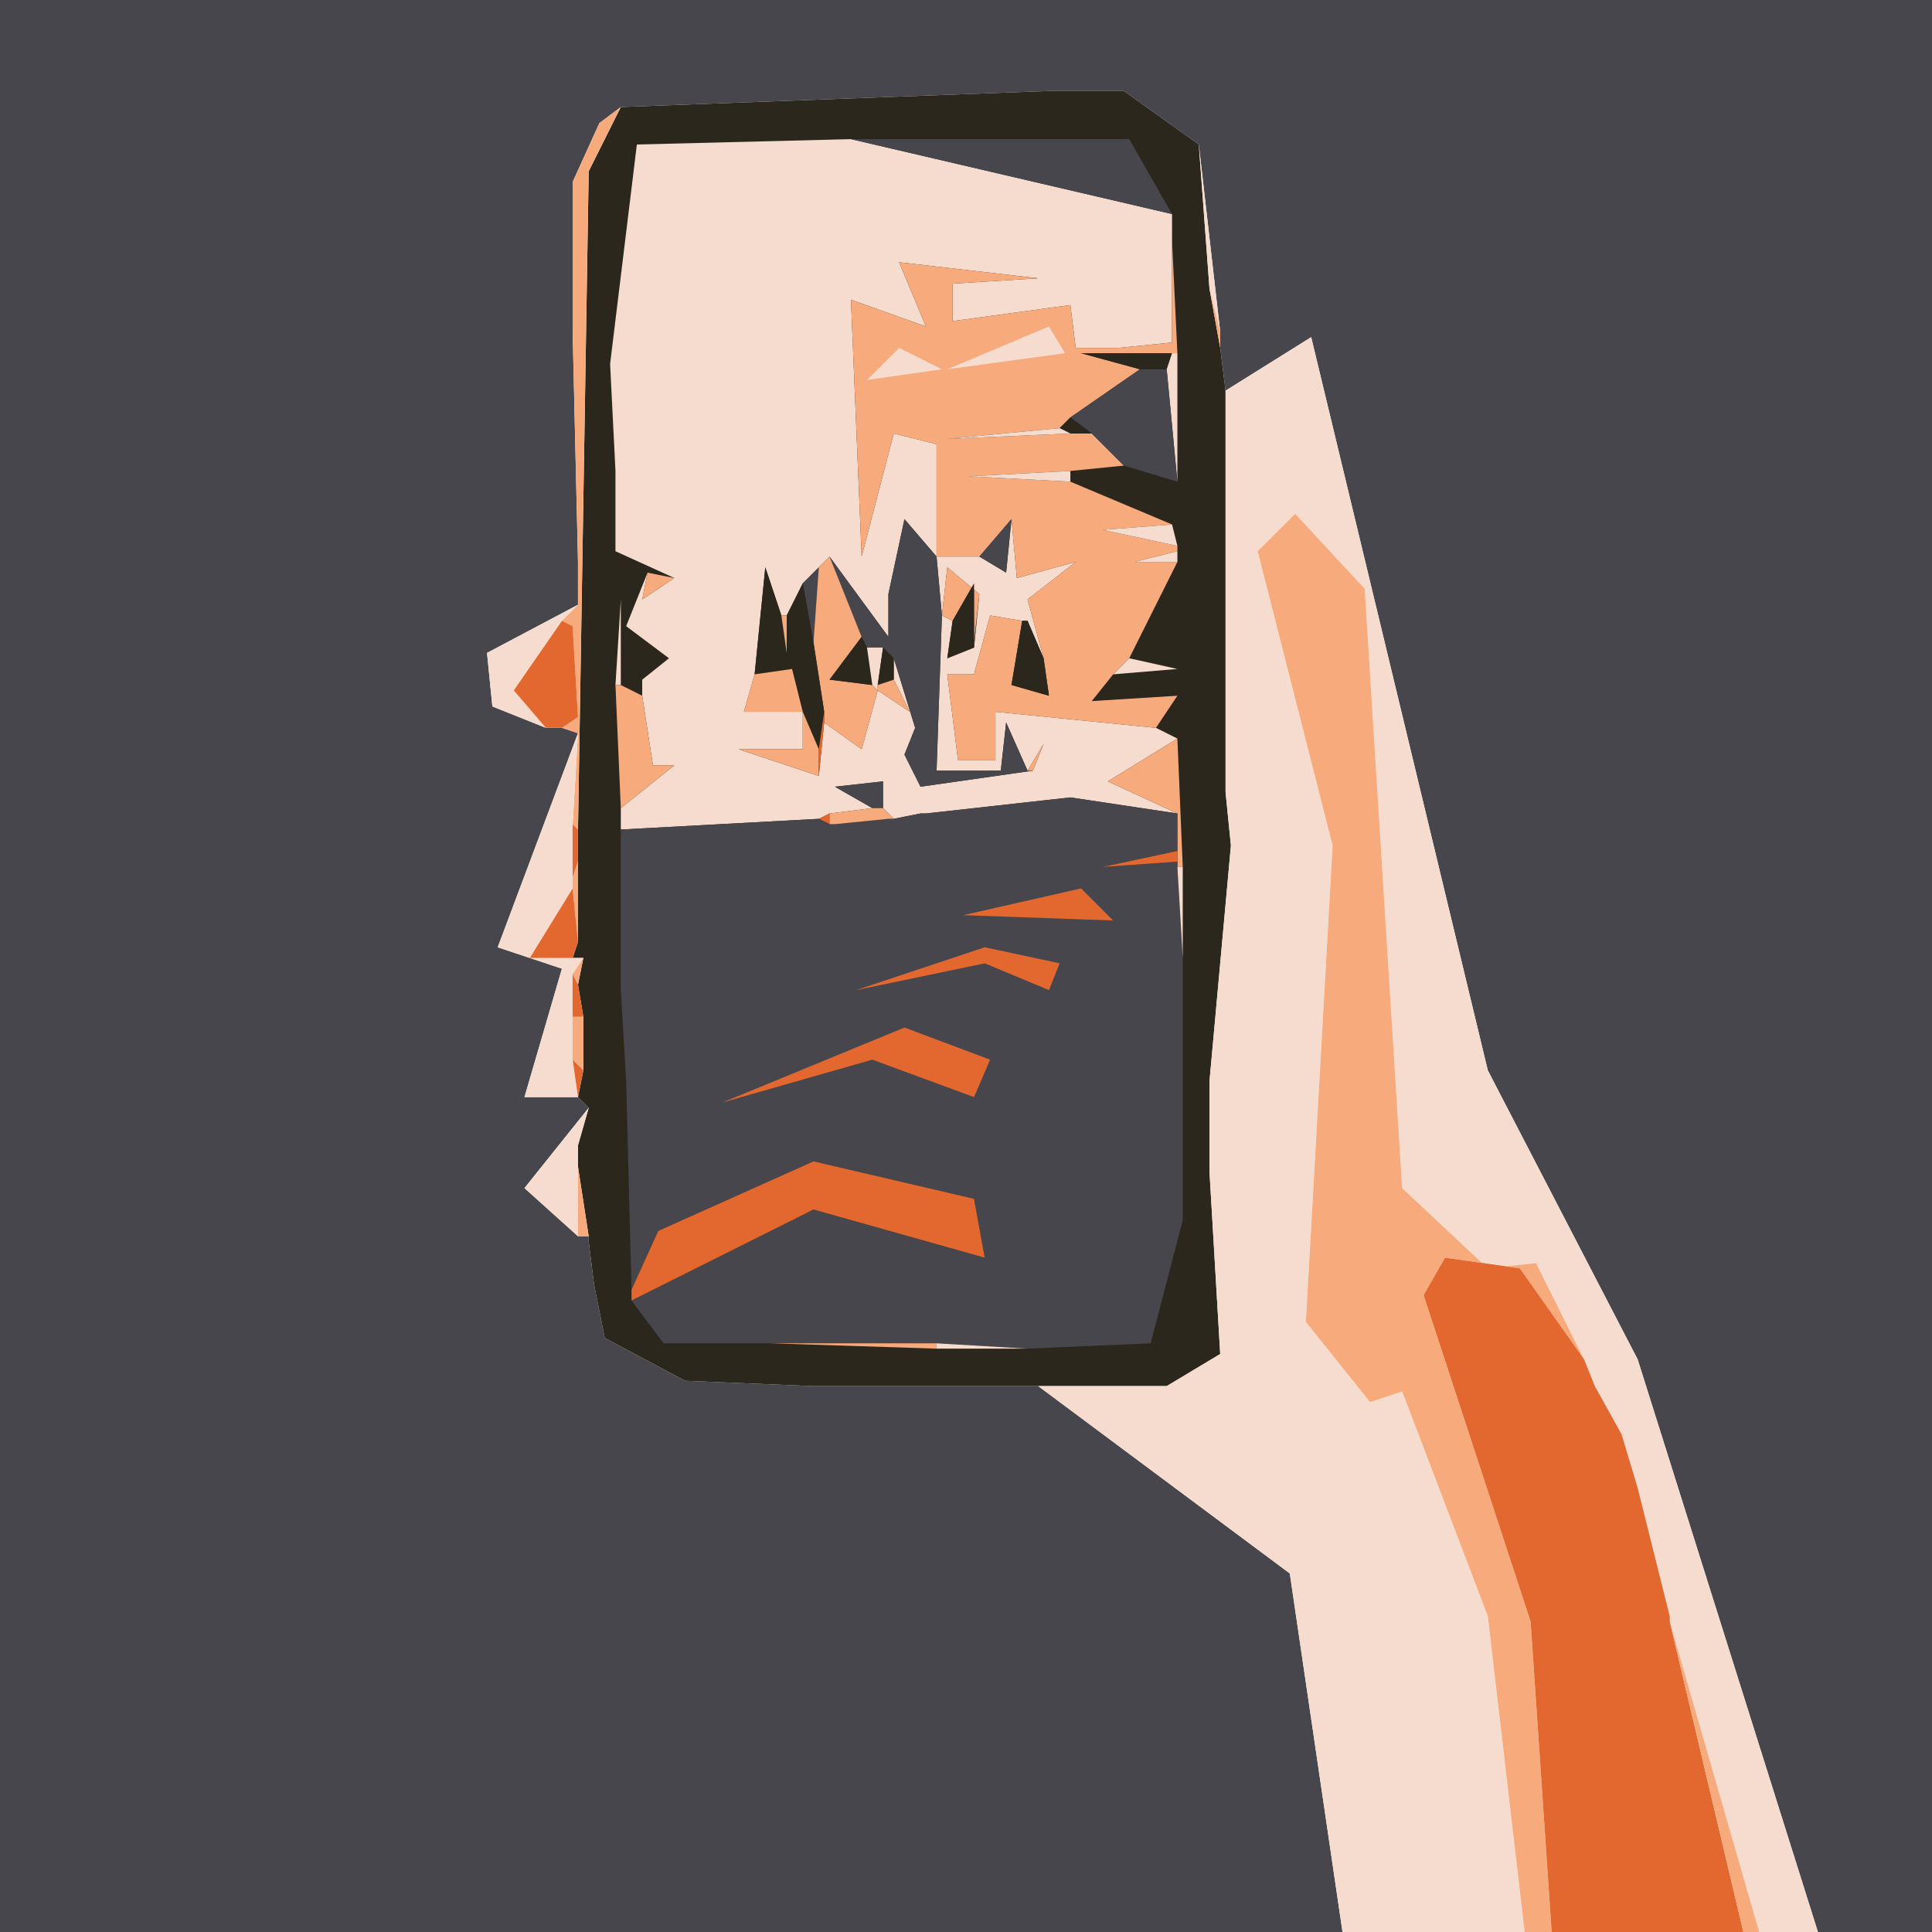 <svg width="381" height="381" viewBox="0 0 381 381" fill="none" xmlns="http://www.w3.org/2000/svg">
<g clip-path="url(#clip0_8_159)">
<path d="M-2.111 382.055V-1.055H382.055V382.055H358.837L322.953 268.072L293.402 211.08L258.573 66.49L241.687 77.044L240.632 68.601V65.435L236.41 28.496L221.634 17.942H206.859L122.427 21.108L118.205 24.274L112.928 35.884V62.269V65.435L113.983 110.817V119.26L96.041 128.759L97.097 139.313L107.651 143.535H110.817L113.983 144.59L98.152 186.806L110.817 191.028L103.429 216.357H113.983L116.094 218.468L103.429 234.299L113.983 243.798H116.094V244.853L117.15 253.296L119.26 263.85L135.091 272.294L160.421 273.349H204.748L254.352 310.288L264.906 382.055H-2.111Z" fill="#47464D"/>
<path d="M122.427 21.108L206.859 17.942H221.634L236.41 28.496L238.521 56.992L240.632 68.601L241.687 77.044V156.199L242.742 166.753L238.521 213.191V231.133L240.632 267.017L230.078 273.349H212.136H204.748H160.421L135.091 272.294L119.26 263.85L117.15 253.296L116.094 244.853V243.798L113.983 230.078V225.856L116.094 218.468L113.983 216.357L115.039 211.08V200.526L113.983 194.194L115.039 188.917H112.928L113.983 185.751V169.92V163.587L116.094 33.773L122.427 21.108Z" fill="#2C271C"/>
<path d="M118.205 24.274L122.427 21.108L116.094 33.773L113.983 163.587L112.928 162.532L113.983 144.59L110.817 143.535L113.983 141.424L112.928 123.482L110.817 122.427L113.983 119.26V110.817L112.928 65.435V62.269V35.884L118.205 24.274Z" fill="#F7AA7C"/>
<path d="M236.41 28.496L240.632 65.435L238.521 56.992L236.41 28.496ZM120.316 71.767L125.593 28.496L167.809 27.44L231.133 42.216V47.493V67.546L220.579 68.601H212.136L211.08 60.158L187.862 63.324V55.936L204.748 54.881L177.307 51.715L182.584 64.379L167.809 59.102L169.92 109.762L176.252 85.487L184.695 87.598V109.762L178.363 102.374L175.197 117.15V125.593L163.587 109.762L161.476 111.873L158.31 115.039L155.144 121.371H154.089L150.922 111.873L148.812 132.981L146.701 140.368H158.31V147.756H145.645L161.476 153.033L162.532 142.479L169.92 147.756L173.086 136.147L179.418 140.368L176.252 134.036V129.814L180.474 143.535L178.363 148.812L181.529 155.144L203.693 151.978L205.803 146.701L202.637 151.978L198.416 142.479L197.36 151.978H184.695L185.751 121.371L187.862 122.427L186.806 129.814L192.083 127.704L193.139 117.15L186.806 111.873L185.751 121.371L184.695 109.762H193.139L198.416 112.928L199.471 102.374L200.526 113.983L212.136 110.817L202.637 118.205L205.803 129.814L202.637 122.427H201.582L195.249 121.371L192.083 132.981H186.806L188.917 149.867H196.305V140.368L227.967 143.535L232.188 145.645L218.468 154.089L232.188 160.421L211.08 157.255L182.584 160.421H181.529L176.252 161.476L174.141 159.366V154.089L164.643 155.144L172.03 159.366L163.587 160.421L161.476 161.476L122.427 163.587V159.366L132.981 150.922H128.759L126.648 137.202V134.036L131.925 129.814L123.482 123.482L127.704 112.928L126.648 118.205L132.981 113.983L121.371 108.706V92.875L120.316 71.767Z" fill="#F5DCCE"/>
<path d="M231.133 42.216L167.809 27.44H222.69L231.133 42.216Z" fill="#47464D"/>
<path fill-rule="evenodd" clip-rule="evenodd" d="M177.307 51.715L204.748 54.881L187.862 55.936V63.324L211.08 60.158L212.136 68.601H220.579L231.133 67.546V47.493L232.188 69.656H213.191L224.801 72.823L211.08 82.321L208.97 84.432L186.806 86.543L211.08 85.487H215.302L221.634 91.82L211.08 92.875L191.028 93.931L211.08 94.986L231.133 103.429L217.413 104.485L232.188 107.651V108.706L223.745 110.817H232.188L222.69 129.814L219.524 132.981L215.302 138.258L232.188 137.202L227.967 143.535L196.305 140.368V149.867H188.917L186.806 132.981H192.083L195.249 121.371L201.582 122.427L199.471 135.091L206.859 137.202L205.803 129.814L202.637 118.205L212.136 110.817L200.526 113.983L199.471 102.374L193.139 109.762H184.695V87.598L176.252 85.487L169.92 109.762L167.809 59.102L182.584 64.379L177.307 51.715ZM240.632 68.601L238.521 56.992L240.632 65.435V68.601Z" fill="#F7AA7C"/>
<path fill-rule="evenodd" clip-rule="evenodd" d="M206.859 64.379L210.025 69.656L186.806 72.823L206.859 64.379ZM241.687 77.044L258.573 66.49L293.402 211.08L322.953 268.072L358.837 382.055H347.227L329.285 319.787V318.731L322.953 293.402L319.787 282.848L314.51 273.349L312.399 268.072L302.9 249.075L293.402 250.13L276.515 234.299L269.127 116.094L255.407 101.319L248.019 108.706L262.795 166.753L257.518 260.684L270.183 276.515L276.515 274.404L293.402 318.731L300.789 382.055H264.906L254.352 310.288L204.748 273.349H230.078L240.632 267.017L238.521 231.133V213.191L242.742 166.753L241.687 156.199V77.044ZM177.307 68.601L185.751 72.823L170.975 74.933L177.307 68.601Z" fill="#F5DCCE"/>
<path d="M224.801 72.823L213.191 69.656H231.133L230.078 72.823H224.801Z" fill="#2C271C"/>
<path d="M230.078 72.823L231.133 69.656H232.188V94.986L230.078 72.823Z" fill="#F5DCCE"/>
<path d="M211.08 82.321L224.801 72.823H230.078L232.188 94.986L221.634 91.82L215.302 85.487L211.08 82.321Z" fill="#47464D"/>
<path d="M208.97 84.432L211.08 82.321L215.302 85.487H211.08L208.97 84.432Z" fill="#2C271C"/>
<path fill-rule="evenodd" clip-rule="evenodd" d="M211.08 85.487L186.806 86.543L208.97 84.432L211.08 85.487ZM211.08 94.986L191.028 93.931L211.08 92.875V94.986ZM232.188 107.651L217.413 104.485L231.133 103.429L232.188 107.651Z" fill="#F5DCCE"/>
<path d="M300.789 382.055L293.402 318.731L276.515 274.404L270.183 276.515L257.518 260.684L262.795 166.753L248.019 108.706L255.407 101.319L269.127 116.094L276.515 234.299L293.402 250.13L302.9 249.075L312.399 268.072L299.734 250.13L284.958 248.019L280.737 255.407L301.845 319.787L306.066 382.055H300.789Z" fill="#F7AA7C"/>
<path fill-rule="evenodd" clip-rule="evenodd" d="M175.197 117.15L178.363 102.374L184.695 109.762L185.751 121.371L184.695 151.978H197.36L198.416 142.479L202.637 151.978H203.693L181.529 155.144L178.363 148.812L180.474 143.535L176.252 129.814L174.141 127.704H170.975L169.92 125.593L163.587 109.762L175.197 125.593V117.15ZM193.139 109.762L199.471 102.374L198.416 112.928L193.139 109.762ZM158.31 115.039L161.476 111.873L160.421 126.648L158.31 115.039Z" fill="#47464D"/>
<path d="M232.188 110.817H223.745L232.188 108.706V110.817Z" fill="#F5DCCE"/>
<path d="M161.476 111.873L163.587 109.762L169.92 125.593L163.587 134.036L172.03 135.091L173.086 136.147L169.92 147.756L162.532 142.479V140.368L160.421 126.648L161.476 111.873ZM185.751 121.371L186.806 111.873L193.139 117.15L192.083 126.648V115.039L187.861 122.427L185.751 121.371Z" fill="#F7AA7C"/>
<path d="M148.812 132.981L150.922 111.873L154.089 121.371L155.144 128.759V121.371L158.31 115.039L160.421 126.648L162.532 140.368L161.476 147.756L158.31 140.368L156.199 131.925L148.812 132.981Z" fill="#2C271C"/>
<path d="M132.981 113.983L126.648 118.205L127.704 112.928L132.981 113.983Z" fill="#F7AA7C"/>
<path d="M187.861 122.427L192.083 115.039V126.648V127.704L186.806 129.814L187.861 122.427Z" fill="#2C271C"/>
<path d="M192.083 126.648L193.139 117.15L192.083 127.704V126.648Z" fill="#47464D"/>
<path d="M121.371 135.091L122.427 118.205V135.091H121.371ZM107.651 143.535L97.097 139.313L96.042 128.759L113.983 119.26L110.817 122.427L101.319 136.147L107.651 143.535Z" fill="#F5DCCE"/>
<path d="M155.144 121.371V128.759L154.089 121.371H155.144Z" fill="#F7AA7C"/>
<path d="M107.651 143.535L101.319 136.147L110.817 122.427L112.928 123.482L113.983 141.424L110.817 143.535H107.651Z" fill="#E36830"/>
<path d="M205.803 129.814L206.859 137.202L199.471 135.091L201.582 122.427H202.637L205.803 129.814ZM172.03 135.091L163.587 134.036L169.92 125.593L170.975 127.704L172.03 135.091Z" fill="#2C271C"/>
<path d="M170.975 127.704H174.141L173.086 135.091V136.147L172.03 135.091L170.975 127.704Z" fill="#F5DCCE"/>
<path d="M173.086 135.091L174.141 127.704L176.252 129.814V134.036L173.086 135.091Z" fill="#2C271C"/>
<path d="M222.69 129.814L232.188 131.925L219.524 132.981L222.69 129.814Z" fill="#F5DCCE"/>
<path d="M122.427 135.091L126.648 137.202L128.759 150.922H132.981L122.427 159.366L121.371 135.091H122.427ZM148.812 132.981L156.199 131.925L158.31 140.368H146.701L148.812 132.981ZM173.086 135.091L176.252 134.036L179.418 140.368L173.086 136.147V135.091ZM161.476 153.033L145.645 147.756H158.31V140.368L161.476 147.756V153.033Z" fill="#F7AA7C"/>
<path d="M161.476 147.756L162.532 140.368V142.479L161.476 153.033V147.756Z" fill="#E36830"/>
<path d="M113.983 216.357H103.429L110.817 191.028L98.152 186.806L113.983 144.59L112.928 162.532V173.086V175.197L104.485 188.917H112.928H115.039L112.928 192.083V200.526V208.97L113.983 216.357Z" fill="#F5DCCE"/>
<path d="M232.188 160.421L218.468 154.089L232.188 145.645L233.244 170.975H232.188V169.92V167.809V160.421ZM202.637 151.978L205.803 146.701L203.693 151.978H202.637Z" fill="#F7AA7C"/>
<path d="M172.03 159.366L164.643 155.144L174.141 154.089V159.366H172.03Z" fill="#47464D"/>
<path d="M161.476 161.476L163.587 160.421V162.532L161.476 161.476Z" fill="#E36830"/>
<path d="M182.584 160.421L211.08 157.255L232.188 160.421V167.809L217.413 170.975L232.188 169.92V170.975L233.244 188.917V240.632L226.911 264.906L202.637 265.961L184.695 264.906H151.978H130.87L124.537 256.463L160.421 238.521L194.194 248.019L192.083 236.41L160.421 229.022L129.814 242.742L124.537 254.352L123.482 213.191L122.427 195.249V163.587L161.476 161.476L163.587 162.532H164.643L175.197 161.476H176.252L181.529 160.421H182.584Z" fill="#47464D"/>
<path d="M163.587 160.421L172.03 159.366H174.141L176.252 161.476H175.197L164.643 162.532H163.587V160.421Z" fill="#F7AA7C"/>
<path d="M112.928 173.086V162.532L113.983 163.587V169.92L112.928 173.086ZM232.188 169.92L217.413 170.975L232.188 167.809V169.92Z" fill="#E36830"/>
<path d="M112.928 173.086L113.983 169.92V185.751L112.928 175.197V173.086Z" fill="#F7AA7C"/>
<path d="M233.244 188.917L232.188 170.975H233.244V188.917Z" fill="#F5DCCE"/>
<path fill-rule="evenodd" clip-rule="evenodd" d="M112.928 188.917H104.485L112.928 175.197L113.983 185.751L112.928 188.917ZM213.191 175.197L219.524 181.529L189.972 180.474L213.191 175.197ZM194.194 186.806L208.97 189.972L206.859 195.249L194.194 189.972L168.864 195.249L194.194 186.806Z" fill="#E36830"/>
<path d="M112.928 192.083L115.039 188.917L113.983 194.194L112.928 192.083Z" fill="#F7AA7C"/>
<path d="M112.928 200.526V192.083L113.983 194.194L115.039 200.526H112.928Z" fill="#E36830"/>
<path d="M112.928 208.97V200.526H115.039V211.08L112.928 208.97Z" fill="#F7AA7C"/>
<path d="M178.363 202.637L195.249 208.969L192.083 216.357L172.03 208.969L142.479 217.413L178.363 202.637ZM113.983 216.357L112.928 208.969L115.039 211.08L113.983 216.357Z" fill="#E36830"/>
<path d="M113.983 243.798L103.429 234.299L116.094 218.468L113.983 225.856V230.078V243.798Z" fill="#F5DCCE"/>
<path d="M113.983 230.078L116.094 243.798H113.983V230.078Z" fill="#F7AA7C"/>
<path d="M124.537 254.352L129.814 242.742L160.421 229.022L192.083 236.41L194.194 248.019L160.421 238.521L124.537 256.463V254.352ZM306.066 382.055L301.845 319.787L280.737 255.407L284.958 248.019L299.734 250.13L312.399 268.072L314.51 273.349L319.787 282.848L322.953 293.402L327.174 310.288L329.285 318.731V319.787L344.061 382.055H306.066Z" fill="#E36830"/>
<path d="M184.695 265.961L151.978 264.906H184.695V265.961Z" fill="#F7AA7C"/>
<path d="M184.695 265.961V264.906L202.637 265.961H184.695Z" fill="#F5DCCE"/>
<path d="M344.061 382.055L329.285 319.787L347.227 382.055H344.061Z" fill="#F7AA7C"/>
</g>
<defs>
<clipPath id="clip0_8_159">
<rect width="381" height="381" fill="white"/>
</clipPath>
</defs>
</svg>
